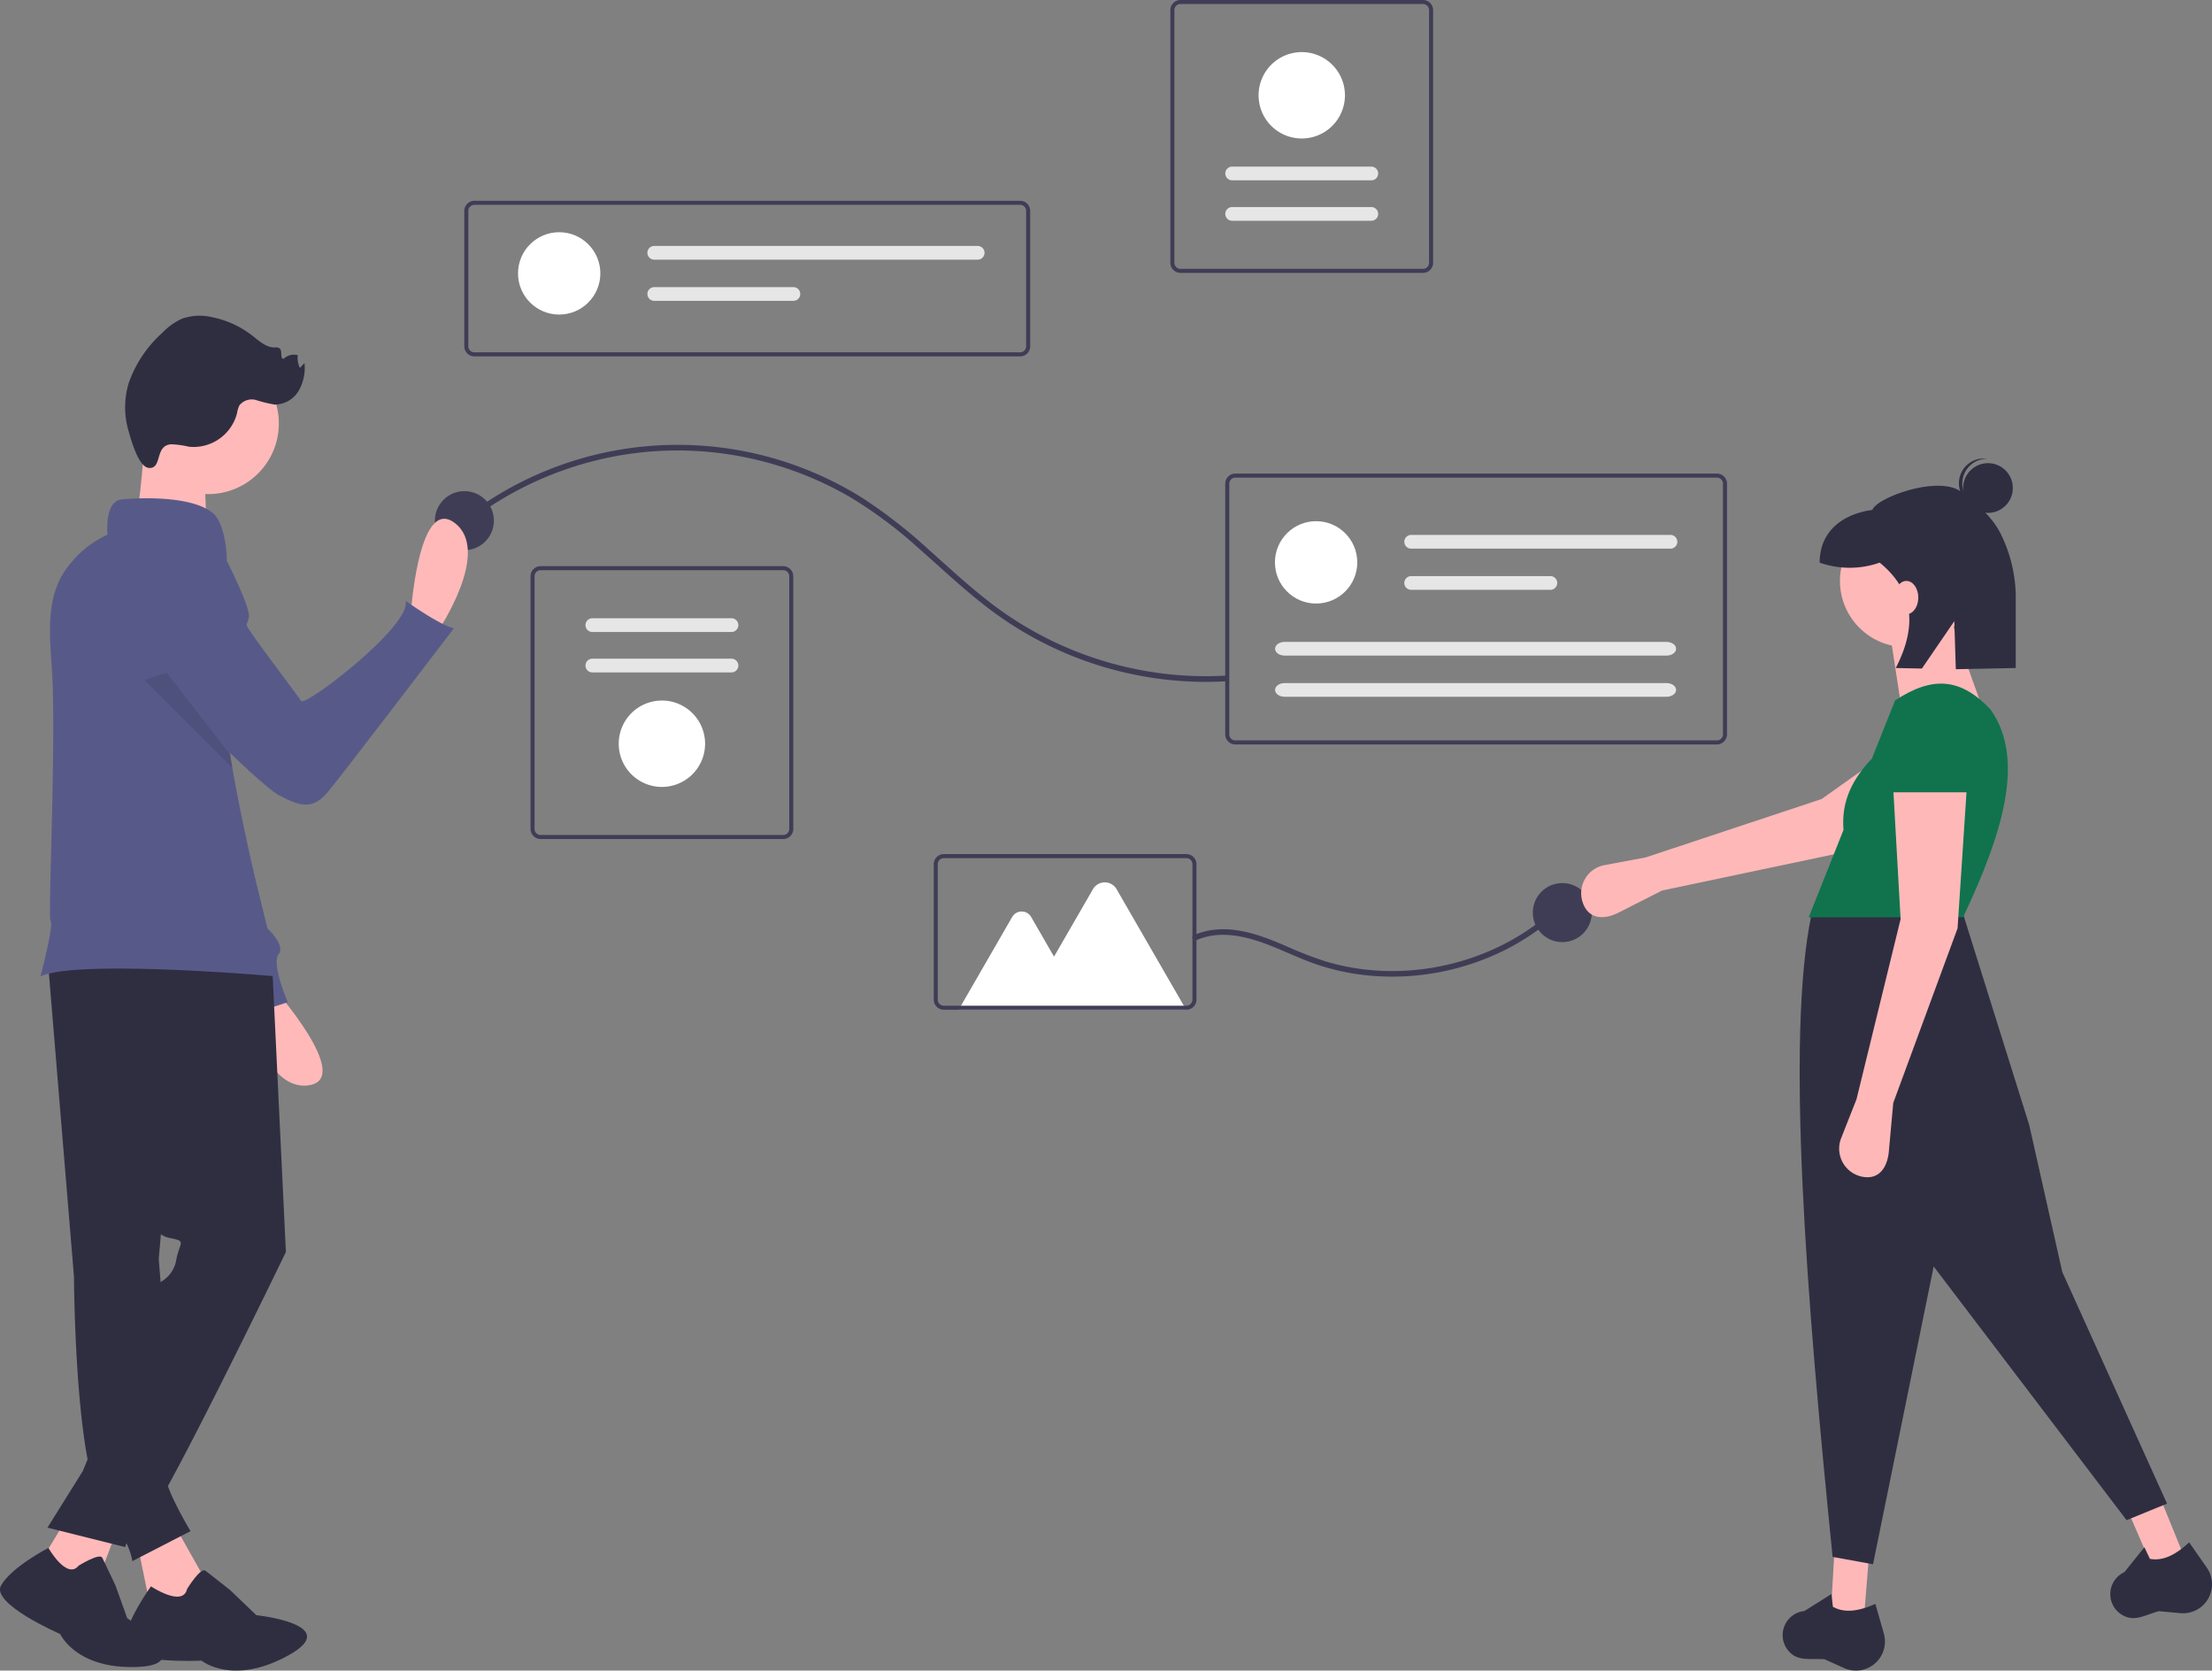 <svg xmlns="http://www.w3.org/2000/svg" width="291.536" height="220.115" viewBox="0 0 291.536 220.115">
  <rect x="0" y="0" width="291.536" height="220.115" fill="#808080" stroke="none"/>
  <g id="Groupe_15" data-name="Groupe 15" transform="translate(0 0)">
    <path id="Tracé_65" data-name="Tracé 65" d="M393.062,193.536H321.144a1.333,1.333,0,0,1-1.332-1.332v-17.84a1.333,1.333,0,0,1,1.332-1.332h71.919a1.333,1.333,0,0,1,1.332,1.332V192.2A1.333,1.333,0,0,1,393.062,193.536Zm-71.919-19.971a.8.8,0,0,0-.8.8V192.2a.8.8,0,0,0,.8.8h71.919a.8.8,0,0,0,.8-.8v-17.84a.8.8,0,0,0-.8-.8Z" transform="translate(-258.619 -146.578)" fill="#3f3d56"/>
    <circle id="Ellipse_28" data-name="Ellipse 28" cx="5.425" cy="5.425" r="5.425" transform="translate(68.274 30.596)" fill="#fff"/>
    <path id="Tracé_66" data-name="Tracé 66" d="M400.662,192.745a.9.9,0,1,0,0,1.808h42.626a.9.9,0,1,0,0-1.808Z" transform="translate(-314.433 -160.34)" fill="#e6e6e6"/>
    <path id="Tracé_67" data-name="Tracé 67" d="M400.662,210.718a.9.9,0,1,0,0,1.808H419a.9.9,0,1,0,0-1.808Z" transform="translate(-314.433 -172.888)" fill="#e6e6e6"/>
    <path id="Tracé_68" data-name="Tracé 68" d="M382.035,368.473H350.072a1.333,1.333,0,0,1-1.332-1.332V333.853a1.333,1.333,0,0,1,1.332-1.332h31.964a1.333,1.333,0,0,1,1.332,1.332v33.289A1.333,1.333,0,0,1,382.035,368.473Zm-31.964-35.42a.8.8,0,0,0-.8.8v33.289a.8.8,0,0,0,.8.8h31.964a.8.8,0,0,0,.8-.8V333.853a.8.8,0,0,0-.8-.8Z" transform="translate(-278.815 -257.925)" fill="#3f3d56"/>
    <path id="Tracé_69" data-name="Tracé 69" d="M373.624,355.263a.9.9,0,1,0,0,1.808h18.342a.9.9,0,1,0,0-1.808Z" transform="translate(-295.556 -273.802)" fill="#e6e6e6"/>
    <path id="Tracé_70" data-name="Tracé 70" d="M373.624,372.911a.9.9,0,1,0,0,1.808h18.342a.9.9,0,1,0,0-1.808Z" transform="translate(-295.556 -286.123)" fill="#e6e6e6"/>
    <path id="Tracé_71" data-name="Tracé 71" d="M392.934,402.558a5.691,5.691,0,1,1,5.691-5.691A5.692,5.692,0,0,1,392.934,402.558Z" transform="translate(-305.696 -298.874)" fill="#fff"/>
    <path id="Tracé_72" data-name="Tracé 72" d="M629.433,85.393H661.4a1.333,1.333,0,0,1,1.332,1.332v33.289a1.333,1.333,0,0,1-1.332,1.332H629.433a1.333,1.333,0,0,1-1.332-1.332V86.725A1.333,1.333,0,0,1,629.433,85.393Zm31.964,35.42a.8.8,0,0,0,.8-.8V86.725a.8.8,0,0,0-.8-.8H629.433a.8.8,0,0,0-.8.8v33.289a.8.8,0,0,0,.8.8Z" transform="translate(-473.85 -85.393)" fill="#3f3d56"/>
    <path id="Tracé_73" data-name="Tracé 73" d="M671.328,177.575a.9.9,0,0,0,0-1.808H652.986a.9.9,0,1,0,0,1.808Z" transform="translate(-490.592 -148.487)" fill="#e6e6e6"/>
    <path id="Tracé_74" data-name="Tracé 74" d="M671.328,159.926a.9.9,0,0,0,0-1.808H652.986a.9.9,0,1,0,0,1.808Z" transform="translate(-490.592 -136.166)" fill="#e6e6e6"/>
    <path id="Tracé_75" data-name="Tracé 75" d="M672.3,108.135a5.691,5.691,0,1,1-5.691,5.691A5.692,5.692,0,0,1,672.3,108.135Z" transform="translate(-500.731 -101.27)" fill="#fff"/>
    <path id="Tracé_76" data-name="Tracé 76" d="M319.646,289.815a45.565,45.565,0,0,1,19.29-8.72,44.906,44.906,0,0,1,21.289,1.094,45.415,45.415,0,0,1,9.935,4.3A57.809,57.809,0,0,1,379,293.079c2.807,2.46,5.522,5.03,8.452,7.346a47.352,47.352,0,0,0,29.462,10.364q1.327,0,2.653-.073c.479-.026.482-.775,0-.748a46.589,46.589,0,0,1-30.456-9.2c-3.037-2.271-5.81-4.868-8.641-7.384a66.842,66.842,0,0,0-8.677-6.773,45.839,45.839,0,0,0-50.609,1.154c-.7.489-1.389,1-2.064,1.525-.38.3.153.822.529.529Z" transform="translate(-258.043 -220.945)" fill="#3f3d56"/>
    <circle id="Ellipse_29" data-name="Ellipse 29" cx="3.89" cy="3.89" r="3.89" transform="translate(57.317 64.709)" fill="#3f3d56"/>
    <circle id="Ellipse_30" data-name="Ellipse 30" cx="3.89" cy="3.89" r="3.89" transform="translate(202.018 116.352)" fill="#3f3d56"/>
    <path id="Tracé_77" data-name="Tracé 77" d="M716.868,327.8H653.4a1.333,1.333,0,0,1-1.332-1.332V293.442a1.333,1.333,0,0,1,1.332-1.332h63.467a1.333,1.333,0,0,1,1.332,1.332v33.023A1.333,1.333,0,0,1,716.868,327.8ZM653.4,292.643a.8.8,0,0,0-.8.8v33.023a.8.8,0,0,0,.8.8h63.467a.8.8,0,0,0,.8-.8V293.442a.8.8,0,0,0-.8-.8Z" transform="translate(-490.584 -229.712)" fill="#3f3d56"/>
    <circle id="Ellipse_31" data-name="Ellipse 31" cx="5.425" cy="5.425" r="5.425" transform="translate(168.034 68.671)" fill="#fff"/>
    <path id="Tracé_78" data-name="Tracé 78" d="M731.155,318.883a.9.9,0,1,0,0,1.808h34.174a.9.9,0,0,0,0-1.808Z" transform="translate(-545.166 -248.403)" fill="#e6e6e6"/>
    <path id="Tracé_79" data-name="Tracé 79" d="M731.155,336.856a.9.9,0,1,0,0,1.808H749.5a.9.9,0,0,0,0-1.808Z" transform="translate(-545.166 -260.951)" fill="#e6e6e6"/>
    <path id="Tracé_80" data-name="Tracé 80" d="M675.067,365.589c-.688,0-1.247.406-1.247.9s.56.9,1.247.9h50.359c.688,0,1.248-.406,1.248-.9s-.56-.9-1.248-.9Z" transform="translate(-505.768 -281.011)" fill="#e6e6e6"/>
    <path id="Tracé_81" data-name="Tracé 81" d="M675.067,383.562c-.688,0-1.247.406-1.247.9s.56.9,1.247.9h50.359c.688,0,1.248-.406,1.248-.9s-.56-.9-1.248-.9Z" transform="translate(-505.768 -293.559)" fill="#e6e6e6"/>
    <path id="Tracé_82" data-name="Tracé 82" d="M638.253,484.523c3.58-1.553,7.578-.2,10.953,1.233,1.738.737,3.458,1.524,5.256,2.106a29.966,29.966,0,0,0,4.635,1.1,32.747,32.747,0,0,0,9.52.058,33.242,33.242,0,0,0,9.188-2.671,31.068,31.068,0,0,0,7.951-5.2q.452-.408.886-.835c.345-.338-.185-.867-.529-.529a30.183,30.183,0,0,1-7.757,5.476,32.494,32.494,0,0,1-9.012,2.9,31.828,31.828,0,0,1-9.5.164,29.906,29.906,0,0,1-4.65-1.011,49.181,49.181,0,0,1-5.132-1.993c-3.406-1.463-7.191-2.9-10.934-1.886a9.12,9.12,0,0,0-1.256.448C637.435,484.068,637.816,484.713,638.253,484.523Z" transform="translate(-480.538 -360.66)" fill="#3f3d56"/>
    <path id="Tracé_83" data-name="Tracé 83" d="M565.646,487.334H535.661l7.056-12.222a1.441,1.441,0,0,1,2.5,0l3.014,5.221,5.126-8.878a1.8,1.8,0,0,1,3.125,0Z" transform="translate(-409.314 -354.291)" fill="#fff"/>
    <path id="Tracé_84" data-name="Tracé 84" d="M558.082,478.713H526.119a1.333,1.333,0,0,1-1.332-1.332v-17.84a1.333,1.333,0,0,1,1.332-1.332h31.964a1.333,1.333,0,0,1,1.332,1.332v17.84A1.333,1.333,0,0,1,558.082,478.713Zm-31.964-19.971a.8.8,0,0,0-.8.8v17.84a.8.8,0,0,0,.8.8h31.964a.8.8,0,0,0,.8-.8v-17.84a.8.8,0,0,0-.8-.8Z" transform="translate(-401.722 -345.673)" fill="#3f3d56"/>
    <path id="Tracé_85" data-name="Tracé 85" d="M818.14,423.2l-5.7,2.893c-2.034,1.033-4,.856-4.748-1.3h0a3.767,3.767,0,0,1,2.866-4.945l5.415-1.011,23.191-7.694,14.048-9.961,5.15,8.2-16.232,8.759Z" transform="translate(-599.086 -305.862)" fill="#ffb8b8"/>
    <path id="Tracé_86" data-name="Tracé 86" d="M803.725,686.148l-4.359-.727.484-8.234h4.6Z" transform="translate(-558.075 -472.776)" fill="#ffb8b8"/>
    <path id="Tracé_87" data-name="Tracé 87" d="M936.628,660.972l-4.219,1.316-3.278-7.568,4.107-2.074Z" transform="translate(-648.67 -455.643)" fill="#ffb8b8"/>
    <path id="Tracé_88" data-name="Tracé 88" d="M951.284,560.243l-5.328,2.18L920.529,529l-7.992,39.232-5.328-.969c-3.418-33.823-6.2-68.322-2.785-84.639l19.737-.848,8.96,28.576,4.359,19.374Z" transform="translate(-665.676 -362.129)" fill="#2f2e41"/>
    <path id="Tracé_89" data-name="Tracé 89" d="M905.906,791.186h0a3.825,3.825,0,0,1-2.371-.252l-2.59-1.165c-2.171-.112-3.65.321-4.859-1.257a3.168,3.168,0,0,1-.37-3.194h0a3.19,3.19,0,0,1,2.605-1.9l3.557-2.241.187,1.68c1.626.921,3.556.523,5.6-.373l1.116,3.907a3.825,3.825,0,0,1-2.876,4.791Z" transform="translate(-660.496 -571.156)" fill="#2f2e41"/>
    <path id="Tracé_90" data-name="Tracé 90" d="M1050.047,767.425h0a3.826,3.826,0,0,1-2.325.532l-2.828-.261c-2.09.6-3.348,1.489-5,.389a3.168,3.168,0,0,1-1.387-2.9h0a3.189,3.189,0,0,1,1.849-2.639l2.636-3.275.722,1.529c1.837.343,3.533-.66,5.176-2.172l2.325,3.333a3.825,3.825,0,0,1-1.165,5.465Z" transform="translate(-760.364 -555.409)" fill="#2f2e41"/>
    <circle id="Ellipse_32" data-name="Ellipse 32" cx="8.718" cy="8.718" r="8.718" transform="translate(242.502 67.825)" fill="#ffb8b8"/>
    <path id="Tracé_91" data-name="Tracé 91" d="M837.875,283.187l-11.382-2.422-1.453-9.445,7.992-1.7Z" transform="translate(-576 -188.238)" fill="#ffb8b8"/>
    <path id="Tracé_92" data-name="Tracé 92" d="M927.169,414.573H906.826l4.585-11.512c-.333-3.961,1.346-6.875,3.748-9.411L918.208,386c4.925-3.242,8.639-3,12.593,1.211C935.488,393.845,932.244,403.823,927.169,414.573Z" transform="translate(-668.441 -293.711)" fill="#10734e"/>
    <path id="Tracé_93" data-name="Tracé 93" d="M927.243,471.042l-.578,6.364c-.206,2.271-1.4,3.84-3.623,3.332h0a3.767,3.767,0,0,1-2.665-5.056l2.023-5.124,5.812-23.733-.969-17.194h9.687l-1.211,18.405Z" transform="translate(-677.718 -325.722)" fill="#ffb8b8"/>
    <path id="Tracé_94" data-name="Tracé 94" d="M952.465,403.243h-11.14l.781-7.267a5.041,5.041,0,0,1,4.785-4.829h0a5.041,5.041,0,0,1,5.289,4.837Z" transform="translate(-692.527 -298.85)" fill="#10734e"/>
    <circle id="Ellipse_33" data-name="Ellipse 33" cx="3.277" cy="3.277" r="3.277" transform="translate(258.733 61.025)" fill="#2f2e41"/>
    <path id="Tracé_95" data-name="Tracé 95" d="M972.946,288.607a3.274,3.274,0,0,1,3.275-3.063c-.068-.009-.135-.019-.2-.023a3.277,3.277,0,1,0-.42,6.54c.069,0,.137,0,.205,0A3.274,3.274,0,0,1,972.946,288.607Z" transform="translate(-714.312 -225.107)" fill="#2f2e41"/>
    <path id="Tracé_96" data-name="Tracé 96" d="M930.387,298.321c-2.922-2.424-11.3.657-11.846,2.287-3.952.539-6.944,2.844-6.944,6.944h0a11.857,11.857,0,0,0,7.911,0c4.6,3.753,4.92,8.47,2.12,13.888l3.445.069,4.271-6.242.2,6.331,7.9-.158v-9.073a18.969,18.969,0,0,0-2.025-8.69C934.189,301.287,932.279,299.891,930.387,298.321Z" transform="translate(-671.772 -233.422)" fill="#2f2e41"/>
    <ellipse id="Ellipse_34" data-name="Ellipse 34" cx="1.567" cy="2.194" rx="1.567" ry="2.194" transform="translate(249.694 76.541)" fill="#ffb8b8"/>
    <path id="Tracé_97" data-name="Tracé 97" d="M296.282,325.005s.943-16.327,5.84-12.617-2.139,14.131-2.139,14.131Z" transform="translate(-242.192 -243.486)" fill="#ffb9b9"/>
    <path id="Tracé_98" data-name="Tracé 98" d="M227.393,515.9s10.878,12.212,4.792,13.052-8.48-11.5-8.48-11.5Z" transform="translate(-191.522 -385.95)" fill="#ffb9b9"/>
    <path id="Tracé_99" data-name="Tracé 99" d="M169.824,324.245h0a7.164,7.164,0,0,1,5.271,5.931l3.46,24.629,4.851,19.646s2.425,2.183,1.455,3.4,1.213,6.306,1.213,6.306l-6.064,1.94s-.728-5.093-1.94-5.336c-1.066-.213-13-32.084-15.872-39.8-.4-1.065-.621-1.67-.621-1.67S162.063,323.033,169.824,324.245Z" transform="translate(-148.148 -252.102)" fill="#575a89"/>
    <path id="Tracé_100" data-name="Tracé 100" d="M181.839,749.885l3.724,6.6c2.884,6.158.321,7.276-6.75,4.224l-1.612-7.793Z" transform="translate(-159.056 -549.306)" fill="#ffb9b9"/>
    <path id="Tracé_101" data-name="Tracé 101" d="M179.675,773.276s1.768-2.879,2.407-2.4,3.277,2.57,3.277,2.57l3.435,3.291s11.607,1.227,4.232,5.294-11.451.695-11.451.695-10.33.537-10.164-2.345,3.5-7.442,3.5-7.442S179.109,775.757,179.675,773.276Z" transform="translate(-155.013 -563.925)" fill="#2f2e41"/>
    <path id="Tracé_102" data-name="Tracé 102" d="M137.815,490.08l3.492,42.248s.116,25.256,3.841,30.144,3.841,7.332,3.841,7.332l7.682-3.957s-3.957-6.594-3.142-7.6a5.626,5.626,0,0,0,1.047-2.173L152.48,530l3.957-45.391Z" transform="translate(-131.558 -364.105)" fill="#2f2e41"/>
    <path id="Tracé_103" data-name="Tracé 103" d="M155.551,766.85" transform="translate(-143.941 -561.15)" fill="none" stroke="#3f3d56" stroke-miterlimit="10" stroke-width="1"/>
    <path id="Tracé_104" data-name="Tracé 104" d="M27.713,662.338l-3.259,8.613-7.391-3.09,3.9-6.454Z" transform="translate(-11.913 -461.759)" fill="#ffb9b9"/>
    <path id="Tracé_105" data-name="Tracé 105" d="M127.451,763.39s2.772-1.732,3.118-1.039,1.732,3.638,1.732,3.638l1.559,4.331s9.528,6.063,1.386,6.41-10.221-4.331-10.221-4.331-9.182-3.984-7.8-6.41,6.237-4.941,6.237-4.941S125.892,765.3,127.451,763.39Z" transform="translate(-117.087 -557.099)" fill="#2f2e41"/>
    <path id="Tracé_106" data-name="Tracé 106" d="M167.377,500.426,169.24,539.3s-16.992,35.149-18.855,36.08a4.675,4.675,0,0,0-2.328,2.793l-10.242-2.56,4.655-7.449,10.242-24.907a4.106,4.106,0,0,0,2.095-3.026c.466-2.328,1.4-2.328-.931-2.793a2.891,2.891,0,0,1-2.328-2.793l-7.682-35.381Z" transform="translate(-131.559 -374.335)" fill="#2f2e41"/>
    <circle id="Ellipse_35" data-name="Ellipse 35" cx="9.311" cy="9.311" r="9.311" transform="translate(16.757 63.493) rotate(-80.783)" fill="#ffb9b9"/>
    <path id="Tracé_107" data-name="Tracé 107" d="M176.712,272.159s-.7,11.871-1.629,13.035,9.776.931,9.776.931-.7-10.009,0-10.94S176.712,272.159,176.712,272.159Z" transform="translate(-157.536 -215.783)" fill="#ffb9b9"/>
    <path id="Tracé_108" data-name="Tracé 108" d="M165.921,365.894s-26.3-2.327-31.19,0c0,0,1.8-6.674,1.334-7.371-.338-.51.595-19.521.3-30.487-.166-6.188-1.594-12.231,2.557-16.825a12.92,12.92,0,0,1,4.652-3.511s-.465-4.422,1.862-4.655c0,0,8.847-.933,12.1,1.862,1.041.887,1.7,3.592,1.766,5.922-1.612,7.927-1.041,16.723.438,25.848.091.58.19,1.162.29,1.745C161.6,347.472,163.978,356.8,165.921,365.894Z" transform="translate(-129.405 -237.242)" fill="#575a89"/>
    <path id="Tracé_109" data-name="Tracé 109" d="M177.807,240.152a12.4,12.4,0,0,1,2.338.323,5.918,5.918,0,0,0,6.326-4.412,3.385,3.385,0,0,1,.324-1.054,2.088,2.088,0,0,1,2.22-.675,17.13,17.13,0,0,0,2.4.583,3.672,3.672,0,0,0,3.169-1.793,6.082,6.082,0,0,0,.778-3.673l-.609.64a3.1,3.1,0,0,1-.276-1.682,1.952,1.952,0,0,0-1.849.473c-.537.057-.132-1-.531-1.361a.923.923,0,0,0-.65-.122c-1.143.011-2.068-.863-2.968-1.567a12.614,12.614,0,0,0-5.328-2.43,7.009,7.009,0,0,0-3.887.188,8.3,8.3,0,0,0-2.625,1.862A16.026,16.026,0,0,0,172.224,232a11.017,11.017,0,0,0-.053,6.388c.321,1.084,1.289,4.8,2.707,4.884C176.659,243.376,175.59,240.284,177.807,240.152Z" transform="translate(-155.232 -181.615)" fill="#2f2e41"/>
    <path id="Tracé_110" data-name="Tracé 110" d="M189.575,328.181l3.336.357s3.275,6.353,3.037,7.678-.756.521.718,2.641,5.656,7.6,6.174,8.4,14.636-9.968,13.759-13.2c0,0,4.459,3.2,6.369,3.625,0,0-14.55,19.083-16.578,21.525s-3.66,1.941-6.446.493-16.883-15.891-16.883-15.891Z" transform="translate(-163.147 -254.895)" fill="#575a89"/>
    <path id="Tracé_111" data-name="Tracé 111" d="M191.745,391.562l-11.594-11.594,2.934-.957,8.37,10.806C191.546,390.4,191.646,390.98,191.745,391.562Z" transform="translate(-161.115 -290.382)" opacity="0.1"/>
  </g>
</svg>
